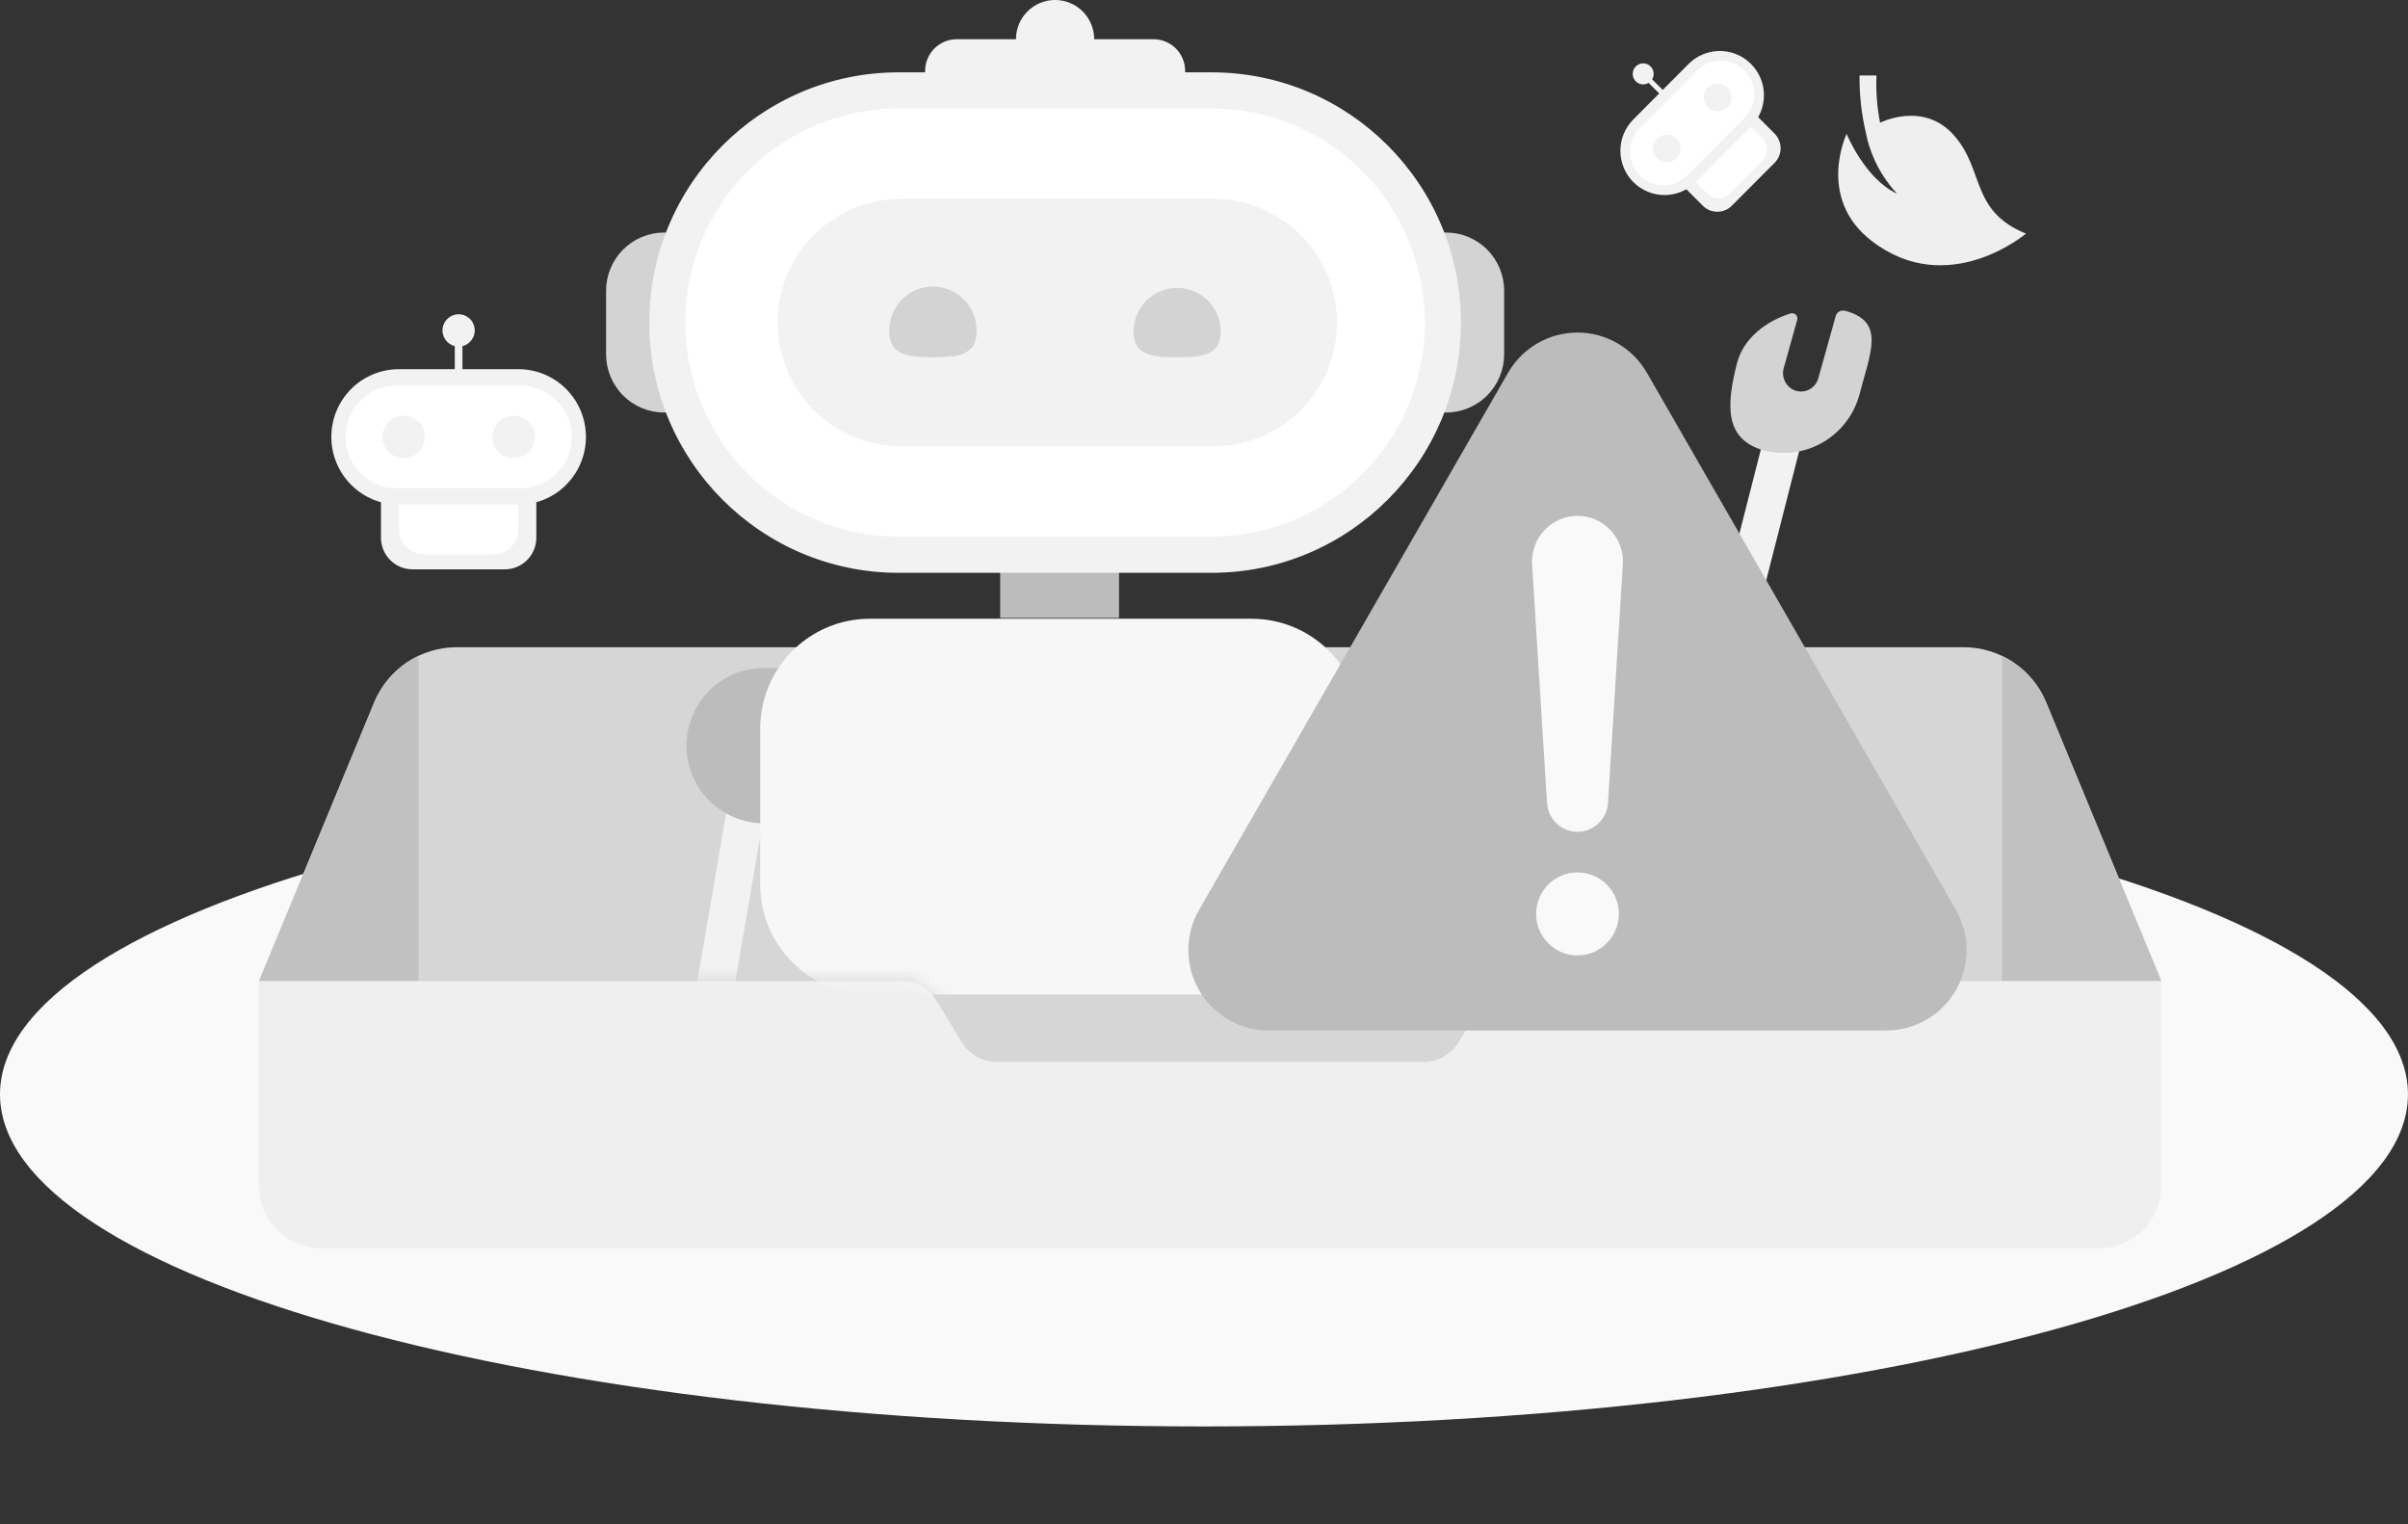 <svg width="158" height="100" viewBox="0 0 158 100" fill="none" xmlns="http://www.w3.org/2000/svg">
<rect x="0" y="0" width="158" height="100" fill="#333333" stroke="none"/>
<g clip-path="url(#clip0_2997_24617)">
<path d="M78.999 93.582C122.629 93.582 157.997 83.826 157.997 71.792C157.997 59.758 122.629 50.002 78.999 50.002C35.369 50.002 0 59.758 0 71.792C0 83.826 35.369 93.582 78.999 93.582Z" fill="#F9F9F9"/>
<path d="M141.818 64.367L101.684 71.061H55.48L16.994 64.367L24.55 46.089C24.994 45.015 25.745 44.097 26.709 43.451C27.673 42.806 28.806 42.461 29.965 42.461H128.847C130.006 42.461 131.139 42.806 132.103 43.451C133.067 44.097 133.818 45.015 134.262 46.089L141.818 64.367Z" fill="#D6D6D6"/>
<path d="M24.55 46.089L16.994 64.367H27.46V43.025C26.144 43.648 25.106 44.74 24.55 46.089Z" fill="#C1C1C1"/>
<path d="M134.262 46.089L141.818 64.367H131.353V43.025C132.668 43.648 133.706 44.74 134.262 46.089Z" fill="#C1C1C1"/>
<path d="M128.216 8.885C126.206 6.598 123.361 8.051 123.361 8.051C123.159 7.031 123.08 5.991 123.125 4.952H122.012C122 6.215 122.139 7.474 122.426 8.704C122.668 9.944 123.196 11.109 123.969 12.107C124.126 12.316 124.294 12.516 124.472 12.707C122.371 11.739 121.165 8.784 121.165 8.784C121.165 8.784 119.155 12.987 122.808 15.806C127.814 19.663 132.935 15.326 132.935 15.326C129.276 13.837 130.231 11.177 128.216 8.885Z" fill="#EFEFEF"/>
<path d="M97.355 65.666L95.709 68.368C95.468 68.765 95.129 69.093 94.725 69.32C94.321 69.547 93.865 69.667 93.402 69.667H65.41C64.947 69.667 64.491 69.547 64.088 69.32C63.684 69.093 63.345 68.765 63.103 68.368L61.458 65.666C61.216 65.269 60.877 64.941 60.473 64.714C60.069 64.486 59.614 64.367 59.151 64.367H16.994V77.772C16.994 78.867 17.427 79.917 18.199 80.691C18.97 81.466 20.016 81.901 21.108 81.901H137.7C138.791 81.901 139.838 81.466 140.61 80.692C141.382 79.918 141.816 78.867 141.816 77.772V64.367H99.662C99.198 64.368 98.743 64.487 98.339 64.714C97.935 64.942 97.597 65.269 97.355 65.666Z" fill="#EFEFEF"/>
<mask id="mask0_2997_24617" style="mask-type:luminance" maskUnits="userSpaceOnUse" x="21" y="-18" width="119" height="88">
<path d="M59.151 64.367C59.614 64.367 60.069 64.486 60.473 64.713C60.877 64.941 61.216 65.269 61.457 65.665L63.103 68.368C63.345 68.764 63.684 69.092 64.087 69.32C64.491 69.547 64.947 69.666 65.41 69.666H93.402C93.865 69.666 94.321 69.547 94.725 69.32C95.129 69.092 95.468 68.764 95.709 68.368L97.355 65.665C97.596 65.269 97.935 64.941 98.339 64.714C98.743 64.487 99.198 64.367 99.662 64.367H139.783V-17.335H21.02V64.367H59.151Z" fill="white"/>
</mask>
<g mask="url(#mask0_2997_24617)">
<path d="M71.747 3.067C72.019 1.672 71.112 0.319 69.721 0.047C68.33 -0.226 66.983 0.684 66.711 2.079C66.439 3.474 67.346 4.827 68.737 5.099C70.127 5.372 71.475 4.462 71.747 3.067Z" fill="#F2F2F2"/>
<path d="M50.216 52.939L47.789 52.52L44.943 69.088L47.369 69.508L50.216 52.939Z" fill="#F2F2F2"/>
<path d="M55.178 46.545C55.178 49.358 52.916 54.01 50.12 54.01C48.773 54.01 47.483 53.473 46.531 52.518C45.579 51.563 45.044 50.268 45.044 48.917C45.044 47.567 45.579 46.271 46.531 45.316C47.483 44.361 48.773 43.825 50.12 43.825C52.914 43.825 55.178 43.731 55.178 46.545Z" fill="#BCBCBC"/>
<path d="M45.707 75.666C47.66 75.666 49.243 74.074 49.243 72.109C49.243 70.144 47.66 68.552 45.707 68.552C43.755 68.552 42.172 70.144 42.172 72.109C42.172 74.074 43.755 75.666 45.707 75.666Z" fill="url(#paint0_linear_2997_24617)"/>
<path d="M92.146 48.003L92.215 50.473L108.966 50L108.897 47.531L92.146 48.003Z" fill="#F2F2F2"/>
<path d="M118.315 28.561L115.93 27.948L111.291 46.14L113.677 46.752L118.315 28.561Z" fill="#F2F2F2"/>
<path d="M83.173 46.545C83.173 49.358 85.434 54.012 88.249 54.012C89.595 54.012 90.886 53.476 91.838 52.521C92.79 51.566 93.324 50.27 93.324 48.92C93.324 47.569 92.79 46.274 91.838 45.319C90.886 44.364 89.595 43.827 88.249 43.827C85.434 43.825 83.173 43.731 83.173 46.545Z" fill="#D3D3D3"/>
<path d="M112.469 52.174C114.39 51.794 115.64 49.923 115.261 47.996C114.882 46.068 113.018 44.814 111.097 45.194C109.176 45.575 107.925 47.445 108.304 49.373C108.683 51.3 110.548 52.555 112.469 52.174Z" fill="#D3D3D3"/>
<path d="M122.023 25.822C121.685 27.147 120.838 28.285 119.667 28.985C118.496 29.685 117.096 29.891 115.773 29.558C113.115 28.844 113.281 26.545 113.969 23.84C114.379 22.234 115.819 21.084 117.487 20.562C117.547 20.544 117.61 20.542 117.671 20.556C117.732 20.571 117.787 20.601 117.832 20.645C117.877 20.689 117.909 20.744 117.925 20.804C117.941 20.864 117.941 20.928 117.924 20.988L117.042 24.135C116.955 24.43 116.983 24.747 117.12 25.023C117.256 25.298 117.492 25.511 117.779 25.62C117.931 25.673 118.093 25.695 118.254 25.683C118.415 25.672 118.572 25.627 118.715 25.552C118.858 25.477 118.985 25.374 119.086 25.248C119.188 25.122 119.263 24.977 119.306 24.821L120.45 20.734C120.486 20.611 120.567 20.506 120.677 20.441C120.787 20.376 120.918 20.355 121.043 20.384C123.741 21.082 122.719 23.131 122.023 25.822Z" fill="#D3D3D3"/>
<path d="M73.426 37.416H65.626V40.54H73.426V37.416Z" fill="#BCBCBC"/>
<path d="M43.577 15.255H45.441V27.064H43.577C42.567 27.064 41.598 26.661 40.883 25.944C40.169 25.228 39.768 24.255 39.768 23.242V19.079C39.767 18.577 39.865 18.08 40.057 17.616C40.248 17.152 40.529 16.73 40.882 16.375C41.236 16.02 41.656 15.738 42.119 15.546C42.581 15.354 43.077 15.255 43.577 15.255Z" fill="#D3D3D3"/>
<path d="M93.02 15.255H94.885C95.895 15.255 96.864 15.658 97.579 16.374C98.293 17.091 98.694 18.063 98.694 19.077V23.242C98.694 24.255 98.293 25.228 97.579 25.944C96.864 26.661 95.895 27.064 94.885 27.064H93.02V15.255Z" fill="#D3D3D3"/>
<path d="M62.774 2.574H75.69C76.24 2.574 76.767 2.793 77.156 3.183C77.544 3.573 77.763 4.103 77.763 4.654V6.923H60.701V4.654C60.701 4.103 60.92 3.573 61.308 3.183C61.697 2.793 62.224 2.574 62.774 2.574Z" fill="#F2F2F2"/>
<path d="M79.494 4.745H58.968C49.931 4.745 42.605 12.095 42.605 21.163C42.605 30.23 49.931 37.58 58.968 37.58H79.494C88.531 37.58 95.858 30.23 95.858 21.163C95.858 12.095 88.531 4.745 79.494 4.745Z" fill="#F2F2F2"/>
<path d="M58.965 35.205C55.253 35.205 51.692 33.725 49.067 31.091C46.442 28.457 44.967 24.884 44.967 21.159C44.967 17.434 46.442 13.862 49.067 11.228C51.692 8.594 55.253 7.114 58.965 7.114H79.495C83.207 7.114 86.768 8.594 89.393 11.228C92.018 13.862 93.493 17.434 93.493 21.159C93.493 24.884 92.018 28.457 89.393 31.091C86.768 33.725 83.207 35.205 79.495 35.205H58.965Z" fill="white"/>
<path d="M58.966 29.276C56.845 29.238 54.825 28.367 53.338 26.849C51.852 25.331 51.02 23.289 51.02 21.161C51.02 19.034 51.852 16.991 53.338 15.474C54.825 13.956 56.845 13.085 58.966 13.047H79.495C80.569 13.028 81.636 13.224 82.634 13.623C83.632 14.023 84.54 14.617 85.306 15.373C86.073 16.128 86.681 17.029 87.097 18.023C87.512 19.017 87.726 20.084 87.726 21.161C87.726 22.239 87.512 23.306 87.097 24.3C86.681 25.294 86.073 26.195 85.306 26.95C84.54 27.706 83.632 28.3 82.634 28.7C81.636 29.099 80.569 29.295 79.495 29.276H58.966Z" fill="#F2F2F2"/>
<path d="M82.123 40.593H57.075C53.101 40.593 49.879 43.825 49.879 47.813V58.021C49.879 62.009 53.101 65.242 57.075 65.242H82.123C86.097 65.242 89.319 62.009 89.319 58.021V47.813C89.319 43.825 86.097 40.593 82.123 40.593Z" fill="#F7F7F7"/>
<path d="M64.076 21.755C64.076 23.338 62.795 23.436 61.214 23.436C59.634 23.436 58.355 23.338 58.355 21.755C58.343 21.37 58.409 20.988 58.548 20.63C58.686 20.271 58.895 19.945 59.162 19.669C59.429 19.393 59.748 19.174 60.101 19.025C60.453 18.875 60.833 18.798 61.216 18.798C61.599 18.798 61.978 18.875 62.33 19.025C62.683 19.174 63.002 19.393 63.269 19.669C63.536 19.945 63.745 20.271 63.883 20.63C64.022 20.988 64.088 21.37 64.076 21.755Z" fill="#D3D3D3"/>
<path d="M80.097 21.755C80.097 23.338 78.818 23.436 77.237 23.436C75.657 23.436 74.378 23.338 74.378 21.755C74.378 21.378 74.452 21.005 74.596 20.657C74.739 20.309 74.95 19.992 75.216 19.726C75.481 19.46 75.796 19.248 76.143 19.104C76.49 18.96 76.862 18.886 77.237 18.886C77.613 18.886 77.985 18.96 78.332 19.104C78.679 19.248 78.994 19.46 79.259 19.726C79.525 19.992 79.736 20.309 79.879 20.657C80.023 21.005 80.097 21.378 80.097 21.755Z" fill="#D3D3D3"/>
</g>
<path d="M98.952 24.455L78.679 59.688C78.217 60.49 77.974 61.4 77.974 62.326C77.973 63.252 78.216 64.162 78.678 64.964C79.139 65.766 79.803 66.433 80.603 66.895C81.402 67.359 82.309 67.602 83.233 67.602H123.781C124.704 67.601 125.61 67.357 126.409 66.894C127.209 66.431 127.872 65.765 128.334 64.963C128.795 64.161 129.038 63.252 129.038 62.325C129.038 61.4 128.795 60.49 128.334 59.688L108.061 24.455C107.599 23.653 106.936 22.987 106.136 22.524C105.337 22.061 104.43 21.817 103.507 21.817C102.584 21.817 101.677 22.061 100.877 22.524C100.078 22.987 99.414 23.653 98.952 24.455Z" fill="#BCBCBC"/>
<path d="M103.506 54.572C102.997 54.57 102.508 54.375 102.137 54.025C101.767 53.676 101.542 53.198 101.508 52.689L100.528 37.02C100.503 36.613 100.562 36.204 100.7 35.82C100.838 35.435 101.053 35.084 101.332 34.786C101.611 34.489 101.948 34.251 102.322 34.089C102.696 33.927 103.099 33.844 103.506 33.844C103.913 33.844 104.317 33.927 104.691 34.09C105.065 34.252 105.402 34.49 105.681 34.788C105.96 35.086 106.175 35.438 106.313 35.823C106.451 36.208 106.509 36.617 106.483 37.025L105.506 52.694C105.471 53.203 105.245 53.679 104.874 54.028C104.503 54.377 104.014 54.571 103.506 54.572Z" fill="#F9F9F9"/>
<path d="M103.506 62.68C105.005 62.68 106.22 61.461 106.22 59.957C106.22 58.453 105.005 57.234 103.506 57.234C102.007 57.234 100.792 58.453 100.792 59.957C100.792 61.461 102.007 62.68 103.506 62.68Z" fill="#F9F9F9"/>
<path d="M24.994 32.162H35.191V35.276C35.191 35.826 34.973 36.354 34.585 36.743C34.197 37.132 33.671 37.351 33.123 37.351H27.065C26.516 37.351 25.99 37.132 25.602 36.743C25.215 36.354 24.997 35.826 24.997 35.276V32.162H24.994Z" fill="#F2F2F2"/>
<path d="M34.018 24.22H30.344V22.708C30.595 22.646 30.815 22.494 30.962 22.281C31.11 22.067 31.174 21.807 31.143 21.55C31.112 21.292 30.988 21.055 30.794 20.883C30.601 20.71 30.351 20.615 30.093 20.615C29.834 20.615 29.584 20.71 29.391 20.883C29.197 21.055 29.073 21.292 29.042 21.55C29.011 21.807 29.076 22.067 29.223 22.281C29.37 22.494 29.59 22.646 29.841 22.708V24.22H26.17C24.995 24.22 23.869 24.689 23.038 25.522C22.207 26.356 21.74 27.486 21.74 28.665C21.741 29.843 22.208 30.973 23.039 31.806C23.869 32.639 24.996 33.107 26.17 33.107H34.018C35.192 33.107 36.318 32.639 37.148 31.806C37.979 30.973 38.445 29.843 38.445 28.665C38.445 28.081 38.331 27.503 38.109 26.964C37.886 26.425 37.56 25.935 37.149 25.522C36.738 25.11 36.25 24.782 35.712 24.559C35.175 24.335 34.599 24.22 34.018 24.22Z" fill="#F2F2F2"/>
<path d="M34.158 25.297H26.032C24.178 25.297 22.675 26.805 22.675 28.665C22.675 30.525 24.178 32.033 26.032 32.033H34.158C36.012 32.033 37.515 30.525 37.515 28.665C37.515 26.805 36.012 25.297 34.158 25.297Z" fill="white"/>
<path d="M26.484 30.06C27.252 30.06 27.874 29.436 27.874 28.666C27.874 27.896 27.252 27.271 26.484 27.271C25.717 27.271 25.095 27.896 25.095 28.666C25.095 29.436 25.717 30.06 26.484 30.06Z" fill="#F2F2F2"/>
<path d="M33.704 30.06C34.471 30.06 35.094 29.436 35.094 28.666C35.094 27.896 34.471 27.271 33.704 27.271C32.937 27.271 32.315 27.896 32.315 28.666C32.315 29.436 32.937 30.06 33.704 30.06Z" fill="#F2F2F2"/>
<path d="M26.181 33.11H34.005V34.729C34.005 35.163 33.833 35.58 33.527 35.888C33.221 36.195 32.805 36.368 32.372 36.368H27.814C27.381 36.368 26.965 36.195 26.659 35.888C26.353 35.58 26.181 35.163 26.181 34.729V33.11Z" fill="white"/>
<path d="M110.287 12.056L115.003 7.324L116.438 8.765C116.692 9.019 116.834 9.364 116.834 9.724C116.834 10.084 116.692 10.429 116.438 10.683L113.636 13.494C113.383 13.749 113.039 13.892 112.68 13.892C112.322 13.892 111.978 13.749 111.725 13.494L110.289 12.054L110.287 12.056Z" fill="#F2F2F2"/>
<path d="M110.798 4.195L109.099 5.899L108.405 5.206C108.493 5.062 108.524 4.89 108.494 4.724C108.464 4.558 108.374 4.409 108.242 4.304C108.11 4.2 107.944 4.148 107.776 4.158C107.608 4.168 107.449 4.24 107.33 4.359C107.211 4.479 107.14 4.638 107.13 4.806C107.12 4.975 107.171 5.141 107.275 5.274C107.379 5.407 107.528 5.497 107.694 5.527C107.859 5.557 108.03 5.526 108.174 5.438L108.868 6.131L107.169 7.836C106.626 8.381 106.321 9.12 106.321 9.89C106.321 10.661 106.626 11.4 107.169 11.945C107.712 12.49 108.449 12.796 109.217 12.796C109.985 12.796 110.722 12.49 111.265 11.945L114.891 8.305C115.16 8.035 115.374 7.715 115.52 7.362C115.666 7.01 115.741 6.632 115.741 6.25C115.741 5.868 115.666 5.49 115.52 5.138C115.374 4.785 115.16 4.465 114.891 4.195C114.348 3.651 113.612 3.345 112.844 3.345C112.077 3.345 111.34 3.651 110.798 4.195Z" fill="#F2F2F2"/>
<path d="M111.357 4.628L107.599 8.399C106.742 9.258 106.742 10.652 107.599 11.511L107.601 11.513C108.457 12.373 109.846 12.373 110.703 11.513L114.461 7.743C115.318 6.883 115.318 5.49 114.461 4.63L114.459 4.628C113.603 3.769 112.214 3.769 111.357 4.628Z" fill="white"/>
<path d="M109.36 10.654C109.861 10.654 110.267 10.247 110.267 9.744C110.267 9.241 109.861 8.834 109.36 8.834C108.859 8.834 108.453 9.241 108.453 9.744C108.453 10.247 108.859 10.654 109.36 10.654Z" fill="#F2F2F2"/>
<path d="M112.7 7.307C113.201 7.307 113.607 6.899 113.607 6.396C113.607 5.894 113.201 5.486 112.7 5.486C112.199 5.486 111.793 5.894 111.793 6.396C111.793 6.899 112.199 7.307 112.7 7.307Z" fill="#F2F2F2"/>
<path d="M111.269 11.94L114.886 8.311L115.632 9.06C115.833 9.261 115.945 9.533 115.945 9.817C115.945 10.101 115.833 10.374 115.632 10.575L113.525 12.689C113.325 12.89 113.053 13.003 112.77 13.003C112.487 13.003 112.215 12.89 112.015 12.689L111.269 11.94Z" fill="white"/>
</g>
<defs>
<linearGradient id="paint0_linear_2997_24617" x1="42.327" y1="70.594" x2="49.326" y2="71.792" gradientUnits="userSpaceOnUse">
<stop stop-color="#00DEFF"/>
<stop offset="1" stop-color="#00ACFF"/>
</linearGradient>
<clipPath id="clip0_2997_24617">
<rect width="158" height="100" fill="white"/>
</clipPath>
</defs>
</svg>
